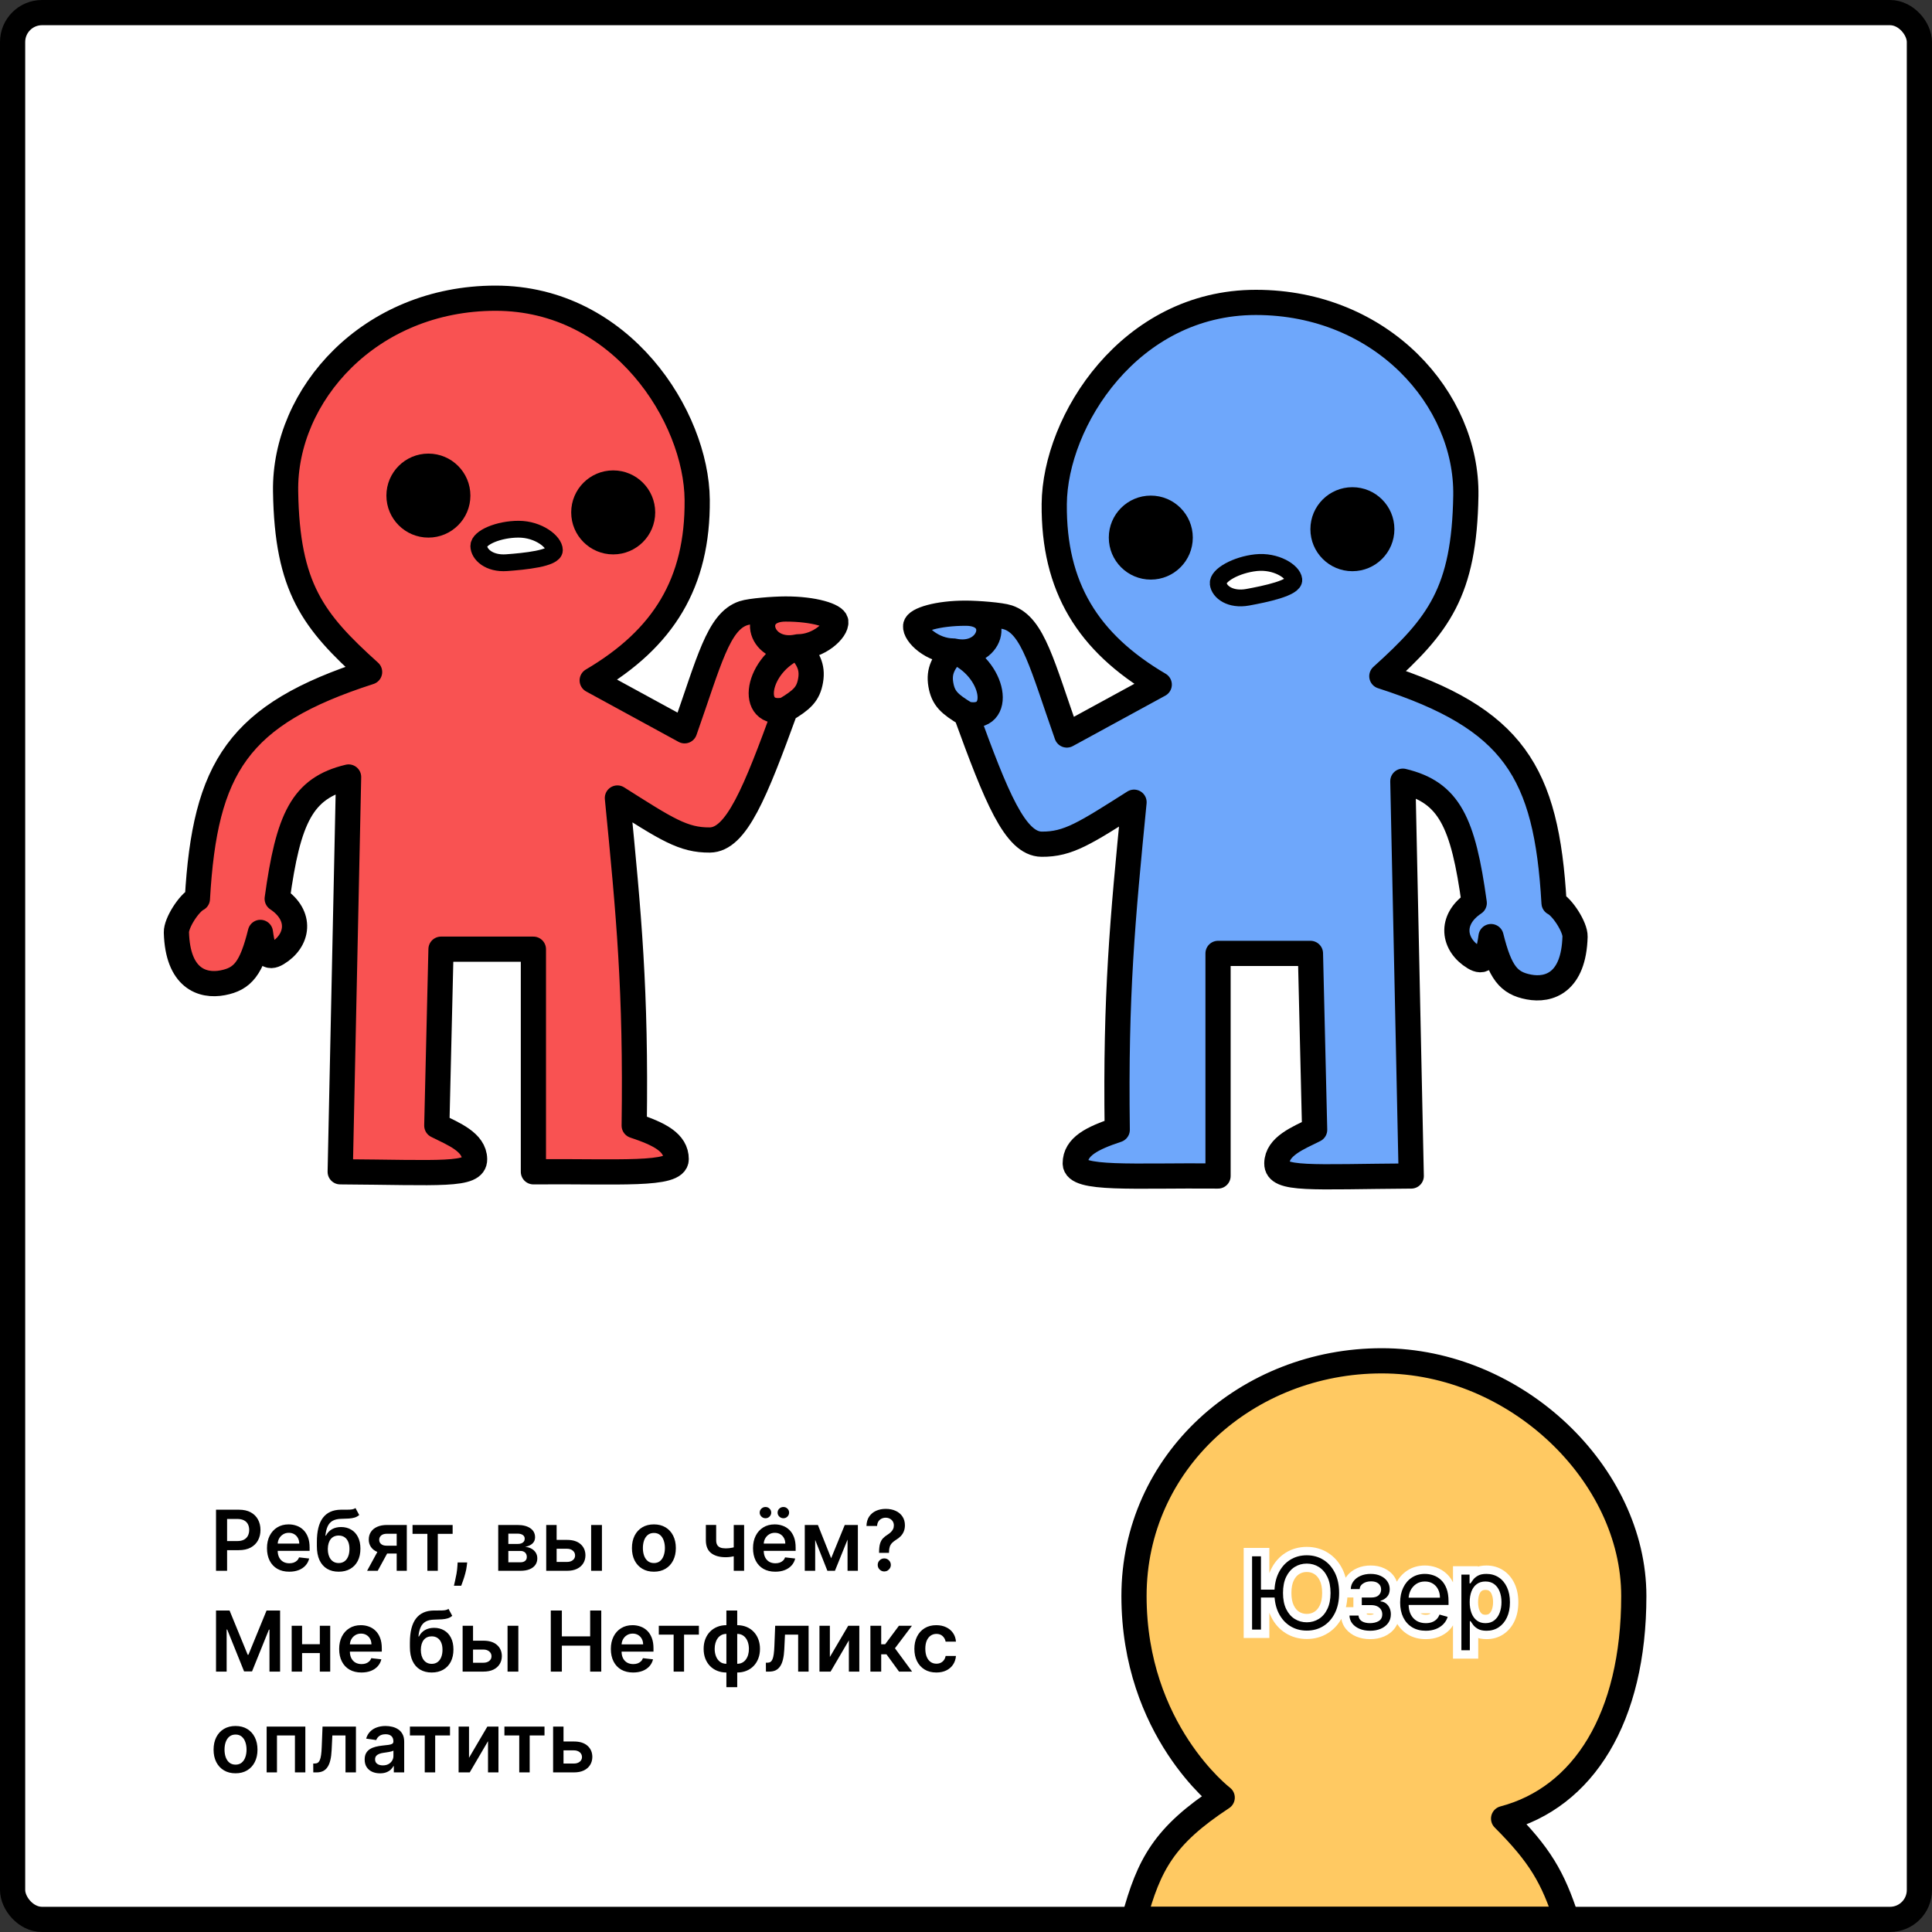 <svg width="230" height="230" viewBox="0 0 230 230" fill="none" xmlns="http://www.w3.org/2000/svg">
<rect x="0" y="0" width="230" height="230" fill="#333333" stroke="none"/>
<rect x="1.5" y="1.5" width="227" height="227" rx="3.5" fill="white"/>
<path d="M25.717 187V179.727H28.445C29.003 179.727 29.472 179.831 29.851 180.04C30.232 180.248 30.52 180.535 30.714 180.899C30.91 181.261 31.009 181.673 31.009 182.135C31.009 182.601 30.91 183.016 30.714 183.378C30.517 183.74 30.227 184.025 29.844 184.234C29.46 184.44 28.988 184.543 28.427 184.543H26.619V183.46H28.249C28.576 183.46 28.843 183.403 29.052 183.289C29.26 183.175 29.414 183.019 29.514 182.82C29.615 182.621 29.666 182.393 29.666 182.135C29.666 181.877 29.615 181.65 29.514 181.453C29.414 181.257 29.259 181.104 29.048 180.995C28.84 180.884 28.571 180.828 28.242 180.828H27.035V187H25.717ZM34.433 187.107C33.886 187.107 33.413 186.993 33.016 186.766C32.62 186.536 32.316 186.212 32.103 185.793C31.89 185.371 31.784 184.875 31.784 184.305C31.784 183.744 31.89 183.251 32.103 182.827C32.319 182.401 32.619 182.07 33.005 181.833C33.391 181.594 33.844 181.474 34.365 181.474C34.701 181.474 35.019 181.529 35.317 181.638C35.618 181.744 35.883 181.91 36.112 182.135C36.344 182.36 36.527 182.646 36.659 182.994C36.792 183.34 36.858 183.752 36.858 184.23V184.624H32.387V183.758H35.626C35.623 183.512 35.57 183.293 35.466 183.101C35.362 182.907 35.216 182.754 35.029 182.643C34.845 182.531 34.629 182.476 34.383 182.476C34.12 182.476 33.889 182.54 33.691 182.668C33.492 182.793 33.337 182.959 33.225 183.165C33.116 183.368 33.061 183.592 33.058 183.836V184.592C33.058 184.91 33.116 185.182 33.232 185.409C33.348 185.634 33.511 185.807 33.719 185.928C33.927 186.046 34.171 186.105 34.45 186.105C34.638 186.105 34.807 186.079 34.958 186.027C35.11 185.973 35.241 185.893 35.352 185.789C35.464 185.685 35.548 185.556 35.605 185.402L36.805 185.537C36.729 185.854 36.585 186.131 36.372 186.368C36.161 186.602 35.891 186.785 35.562 186.915C35.233 187.043 34.856 187.107 34.433 187.107ZM42.317 179.528L42.765 180.359C42.606 180.497 42.428 180.596 42.232 180.658C42.035 180.719 41.805 180.759 41.539 180.778C41.277 180.795 40.964 180.807 40.602 180.814C40.195 180.823 39.862 180.9 39.604 181.045C39.346 181.189 39.148 181.408 39.011 181.702C38.874 181.993 38.784 182.365 38.741 182.817H38.801C38.972 182.483 39.211 182.228 39.519 182.053C39.827 181.878 40.188 181.79 40.602 181.79C41.054 181.79 41.453 181.892 41.799 182.096C42.147 182.297 42.418 182.589 42.612 182.973C42.808 183.357 42.907 183.821 42.907 184.365C42.907 184.926 42.801 185.413 42.591 185.825C42.38 186.234 42.08 186.55 41.692 186.773C41.306 186.995 40.848 187.107 40.318 187.107C39.79 187.107 39.331 186.992 38.94 186.762C38.552 186.53 38.251 186.188 38.038 185.736C37.827 185.281 37.722 184.721 37.722 184.056V183.566C37.722 182.283 37.961 181.325 38.439 180.693C38.917 180.061 39.627 179.739 40.566 179.727C40.846 179.723 41.096 179.721 41.316 179.724C41.538 179.726 41.732 179.715 41.898 179.692C42.064 179.668 42.203 179.614 42.317 179.528ZM40.325 186.077C40.588 186.077 40.815 186.009 41.007 185.874C41.199 185.737 41.345 185.543 41.447 185.292C41.551 185.041 41.603 184.744 41.603 184.401C41.603 184.062 41.551 183.774 41.447 183.538C41.343 183.299 41.195 183.116 41.003 182.991C40.811 182.865 40.583 182.803 40.318 182.803C40.119 182.803 39.94 182.838 39.782 182.909C39.623 182.98 39.488 183.084 39.377 183.222C39.266 183.359 39.18 183.526 39.121 183.722C39.062 183.919 39.03 184.145 39.025 184.401C39.025 184.914 39.141 185.323 39.373 185.626C39.605 185.926 39.922 186.077 40.325 186.077ZM47.225 187V182.589H46.06C45.764 182.589 45.537 182.658 45.378 182.795C45.22 182.933 45.142 183.103 45.144 183.307C45.142 183.51 45.216 183.679 45.367 183.811C45.519 183.944 45.736 184.01 46.017 184.01H47.63V184.947H46.017C45.582 184.947 45.205 184.879 44.888 184.741C44.571 184.604 44.327 184.41 44.157 184.159C43.986 183.908 43.901 183.615 43.901 183.278C43.901 182.928 43.987 182.624 44.16 182.366C44.335 182.105 44.584 181.904 44.906 181.762C45.23 181.618 45.615 181.545 46.06 181.545H48.429V187H47.225ZM43.702 187L45.225 184.202H46.493L44.966 187H43.702ZM49.112 182.6V181.545H53.885V182.6H52.12V187H50.877V182.6H49.112ZM55.617 186.006L55.571 186.396C55.538 186.695 55.478 186.998 55.393 187.305C55.31 187.616 55.223 187.901 55.13 188.161C55.038 188.422 54.964 188.626 54.907 188.776H54.04C54.073 188.631 54.118 188.435 54.175 188.186C54.234 187.938 54.291 187.658 54.346 187.348C54.4 187.038 54.437 186.723 54.456 186.403L54.481 186.006H55.617ZM59.313 187V181.545H61.603C62.25 181.545 62.76 181.674 63.134 181.933C63.51 182.191 63.699 182.55 63.699 183.012C63.699 183.317 63.592 183.567 63.379 183.761C63.168 183.953 62.881 184.082 62.516 184.148C62.802 184.172 63.053 184.244 63.269 184.365C63.487 184.486 63.657 184.644 63.78 184.841C63.903 185.037 63.965 185.263 63.965 185.519C63.965 185.82 63.886 186.081 63.727 186.304C63.571 186.524 63.342 186.696 63.041 186.819C62.743 186.94 62.381 187 61.955 187H59.313ZM60.517 185.988H61.955C62.192 185.988 62.377 185.932 62.512 185.821C62.647 185.707 62.715 185.554 62.715 185.359C62.715 185.134 62.647 184.958 62.512 184.83C62.377 184.7 62.192 184.635 61.955 184.635H60.517V185.988ZM60.517 183.804H61.628C61.803 183.804 61.954 183.779 62.079 183.729C62.205 183.677 62.3 183.605 62.367 183.513C62.433 183.418 62.466 183.306 62.466 183.175C62.466 182.988 62.389 182.842 62.235 182.735C62.084 182.629 61.873 182.575 61.603 182.575H60.517V183.804ZM65.896 183.321H67.504C68.201 183.321 68.739 183.49 69.12 183.829C69.501 184.167 69.693 184.611 69.695 185.161C69.693 185.518 69.606 185.835 69.433 186.112C69.262 186.389 69.014 186.607 68.687 186.766C68.363 186.922 67.969 187 67.504 187H65.026V181.545H66.265V185.945H67.504C67.784 185.945 68.013 185.874 68.193 185.732C68.373 185.588 68.463 185.403 68.463 185.178C68.463 184.942 68.373 184.749 68.193 184.599C68.013 184.45 67.784 184.376 67.504 184.376H65.896V183.321ZM70.374 187V181.545H71.659V187H70.374ZM77.844 187.107C77.312 187.107 76.85 186.989 76.46 186.755C76.069 186.521 75.766 186.193 75.55 185.771C75.337 185.35 75.231 184.857 75.231 184.294C75.231 183.731 75.337 183.237 75.55 182.813C75.766 182.389 76.069 182.06 76.46 181.826C76.85 181.592 77.312 181.474 77.844 181.474C78.377 181.474 78.839 181.592 79.229 181.826C79.62 182.06 79.922 182.389 80.135 182.813C80.35 183.237 80.458 183.731 80.458 184.294C80.458 184.857 80.35 185.35 80.135 185.771C79.922 186.193 79.62 186.521 79.229 186.755C78.839 186.989 78.377 187.107 77.844 187.107ZM77.852 186.077C78.14 186.077 78.382 185.997 78.576 185.839C78.77 185.678 78.915 185.462 79.009 185.192C79.106 184.923 79.155 184.622 79.155 184.29C79.155 183.957 79.106 183.655 79.009 183.385C78.915 183.113 78.77 182.896 78.576 182.735C78.382 182.574 78.14 182.494 77.852 182.494C77.556 182.494 77.309 182.574 77.113 182.735C76.919 182.896 76.773 183.113 76.676 183.385C76.581 183.655 76.534 183.957 76.534 184.29C76.534 184.622 76.581 184.923 76.676 185.192C76.773 185.462 76.919 185.678 77.113 185.839C77.309 185.997 77.556 186.077 77.852 186.077ZM88.586 181.545V187H87.35V181.545H88.586ZM88.007 184.01V185.061C87.867 185.123 87.709 185.178 87.531 185.228C87.356 185.275 87.17 185.313 86.974 185.342C86.779 185.37 86.585 185.384 86.391 185.384C85.662 185.384 85.085 185.221 84.662 184.894C84.24 184.565 84.03 184.053 84.03 183.357V181.538H85.258V183.357C85.258 183.591 85.3 183.779 85.383 183.921C85.466 184.063 85.591 184.167 85.759 184.234C85.927 184.298 86.138 184.33 86.391 184.33C86.675 184.33 86.945 184.301 87.201 184.244C87.457 184.188 87.725 184.109 88.007 184.01ZM92.294 187.107C91.747 187.107 91.275 186.993 90.877 186.766C90.482 186.536 90.178 186.212 89.965 185.793C89.751 185.371 89.645 184.875 89.645 184.305C89.645 183.744 89.751 183.251 89.965 182.827C90.18 182.401 90.481 182.07 90.867 181.833C91.252 181.594 91.706 181.474 92.227 181.474C92.563 181.474 92.88 181.529 93.178 181.638C93.479 181.744 93.744 181.91 93.974 182.135C94.206 182.36 94.388 182.646 94.521 182.994C94.653 183.34 94.719 183.752 94.719 184.23V184.624H90.249V183.758H93.487C93.485 183.512 93.432 183.293 93.327 183.101C93.223 182.907 93.078 182.754 92.891 182.643C92.706 182.531 92.49 182.476 92.244 182.476C91.981 182.476 91.751 182.54 91.552 182.668C91.353 182.793 91.198 182.959 91.087 183.165C90.978 183.368 90.922 183.592 90.92 183.836V184.592C90.92 184.91 90.978 185.182 91.094 185.409C91.21 185.634 91.372 185.807 91.58 185.928C91.789 186.046 92.032 186.105 92.312 186.105C92.499 186.105 92.668 186.079 92.82 186.027C92.971 185.973 93.103 185.893 93.214 185.789C93.325 185.685 93.409 185.556 93.466 185.402L94.666 185.537C94.59 185.854 94.446 186.131 94.233 186.368C94.022 186.602 93.752 186.785 93.423 186.915C93.094 187.043 92.718 187.107 92.294 187.107ZM91.129 180.743C90.942 180.743 90.78 180.677 90.643 180.544C90.508 180.411 90.44 180.255 90.44 180.075C90.44 179.886 90.508 179.727 90.643 179.599C90.78 179.469 90.942 179.404 91.129 179.404C91.321 179.404 91.482 179.469 91.612 179.599C91.745 179.727 91.811 179.886 91.811 180.075C91.811 180.255 91.745 180.411 91.612 180.544C91.482 180.677 91.321 180.743 91.129 180.743ZM93.26 180.743C93.073 180.743 92.911 180.677 92.773 180.544C92.638 180.411 92.571 180.255 92.571 180.075C92.571 179.886 92.638 179.727 92.773 179.599C92.911 179.469 93.073 179.404 93.26 179.404C93.452 179.404 93.613 179.469 93.743 179.599C93.876 179.727 93.942 179.886 93.942 180.075C93.942 180.255 93.876 180.411 93.743 180.544C93.613 180.677 93.452 180.743 93.26 180.743ZM98.946 185.505L100.566 181.545H101.602L99.397 187H98.499L96.343 181.545H97.37L98.946 185.505ZM97.046 181.545V187H95.807V181.545H97.046ZM100.899 187V181.545H102.128V187H100.899ZM104.653 184.862V184.77C104.655 184.341 104.695 184 104.774 183.747C104.854 183.494 104.968 183.29 105.115 183.136C105.261 182.98 105.44 182.837 105.651 182.707C105.795 182.617 105.924 182.518 106.038 182.412C106.154 182.303 106.245 182.182 106.311 182.05C106.378 181.915 106.411 181.764 106.411 181.599C106.411 181.412 106.367 181.25 106.279 181.112C106.192 180.975 106.073 180.868 105.924 180.793C105.777 180.717 105.613 180.679 105.431 180.679C105.262 180.679 105.103 180.716 104.951 180.789C104.802 180.86 104.678 180.969 104.578 181.116C104.481 181.26 104.427 181.444 104.415 181.666H103.151C103.163 181.216 103.271 180.84 103.477 180.537C103.686 180.234 103.96 180.007 104.301 179.855C104.645 179.704 105.023 179.628 105.438 179.628C105.89 179.628 106.288 179.707 106.631 179.866C106.977 180.024 107.245 180.25 107.437 180.544C107.631 180.835 107.728 181.181 107.728 181.581C107.728 181.851 107.684 182.092 107.597 182.305C107.512 182.518 107.39 182.708 107.231 182.874C107.072 183.039 106.884 183.187 106.666 183.317C106.475 183.436 106.317 183.559 106.194 183.687C106.073 183.815 105.983 183.965 105.924 184.138C105.867 184.308 105.838 184.519 105.835 184.77V184.862H104.653ZM105.271 187.078C105.058 187.078 104.874 187.002 104.72 186.851C104.566 186.699 104.49 186.515 104.49 186.297C104.49 186.084 104.566 185.902 104.72 185.75C104.874 185.598 105.058 185.523 105.271 185.523C105.481 185.523 105.664 185.598 105.818 185.75C105.974 185.902 106.052 186.084 106.052 186.297C106.052 186.441 106.015 186.573 105.942 186.691C105.871 186.809 105.776 186.904 105.658 186.975C105.542 187.044 105.413 187.078 105.271 187.078ZM25.717 191.727H27.329L29.489 196.997H29.574L31.733 191.727H33.345V199H32.081V194.004H32.014L30.004 198.979H29.059L27.049 193.993H26.982V199H25.717V191.727ZM38.469 195.74V196.795H35.565V195.74H38.469ZM35.962 193.545V199H34.723V193.545H35.962ZM39.311 193.545V199H38.075V193.545H39.311ZM43.026 199.107C42.48 199.107 42.007 198.993 41.61 198.766C41.214 198.536 40.91 198.212 40.697 197.793C40.484 197.371 40.377 196.875 40.377 196.305C40.377 195.744 40.484 195.251 40.697 194.827C40.912 194.401 41.213 194.07 41.599 193.833C41.985 193.594 42.438 193.474 42.959 193.474C43.295 193.474 43.612 193.529 43.911 193.638C44.211 193.744 44.477 193.91 44.706 194.135C44.938 194.36 45.12 194.646 45.253 194.994C45.386 195.34 45.452 195.752 45.452 196.23V196.624H40.981V195.758H44.22C44.217 195.512 44.164 195.293 44.06 195.101C43.956 194.907 43.81 194.754 43.623 194.643C43.438 194.531 43.223 194.476 42.977 194.476C42.714 194.476 42.483 194.54 42.284 194.668C42.085 194.793 41.93 194.959 41.819 195.165C41.71 195.368 41.654 195.592 41.652 195.836V196.592C41.652 196.91 41.71 197.182 41.826 197.409C41.942 197.634 42.104 197.807 42.313 197.928C42.521 198.046 42.765 198.105 43.044 198.105C43.231 198.105 43.401 198.079 43.552 198.027C43.703 197.973 43.835 197.893 43.946 197.789C44.057 197.685 44.142 197.556 44.198 197.402L45.399 197.537C45.323 197.854 45.178 198.131 44.965 198.368C44.755 198.602 44.485 198.785 44.156 198.915C43.827 199.043 43.45 199.107 43.026 199.107ZM53.391 191.528L53.839 192.359C53.68 192.497 53.503 192.596 53.306 192.658C53.11 192.719 52.879 192.759 52.614 192.778C52.351 192.795 52.038 192.807 51.676 192.814C51.269 192.823 50.936 192.9 50.678 193.045C50.42 193.189 50.222 193.408 50.085 193.702C49.948 193.993 49.858 194.365 49.815 194.817H49.876C50.046 194.483 50.285 194.228 50.593 194.053C50.901 193.878 51.262 193.79 51.676 193.79C52.128 193.79 52.527 193.892 52.873 194.096C53.221 194.297 53.492 194.589 53.686 194.973C53.883 195.357 53.981 195.821 53.981 196.365C53.981 196.926 53.876 197.413 53.665 197.825C53.454 198.234 53.155 198.55 52.766 198.773C52.38 198.995 51.922 199.107 51.392 199.107C50.864 199.107 50.405 198.992 50.014 198.762C49.626 198.53 49.325 198.188 49.112 197.736C48.901 197.281 48.796 196.721 48.796 196.056V195.566C48.796 194.283 49.035 193.325 49.514 192.693C49.992 192.061 50.701 191.739 51.641 191.727C51.92 191.723 52.17 191.721 52.39 191.724C52.612 191.726 52.807 191.715 52.972 191.692C53.138 191.668 53.278 191.614 53.391 191.528ZM51.399 198.077C51.662 198.077 51.889 198.009 52.081 197.874C52.273 197.737 52.419 197.543 52.521 197.292C52.626 197.041 52.678 196.744 52.678 196.401C52.678 196.062 52.626 195.774 52.521 195.538C52.417 195.299 52.269 195.116 52.077 194.991C51.886 194.865 51.657 194.803 51.392 194.803C51.193 194.803 51.014 194.838 50.856 194.909C50.697 194.98 50.562 195.084 50.451 195.222C50.34 195.359 50.255 195.526 50.195 195.722C50.136 195.919 50.104 196.145 50.099 196.401C50.099 196.914 50.215 197.323 50.447 197.626C50.679 197.926 50.997 198.077 51.399 198.077ZM55.945 195.321H57.553C58.249 195.321 58.788 195.49 59.169 195.829C59.55 196.167 59.742 196.611 59.744 197.161C59.742 197.518 59.654 197.835 59.481 198.112C59.311 198.389 59.062 198.607 58.736 198.766C58.411 198.922 58.017 199 57.553 199H55.075V193.545H56.314V197.945H57.553C57.833 197.945 58.062 197.874 58.242 197.732C58.422 197.588 58.512 197.403 58.512 197.178C58.512 196.942 58.422 196.749 58.242 196.599C58.062 196.45 57.833 196.376 57.553 196.376H55.945V195.321ZM60.423 199V193.545H61.708V199H60.423ZM65.571 199V191.727H66.888V194.806H70.258V191.727H71.579V199H70.258V195.911H66.888V199H65.571ZM75.37 199.107C74.823 199.107 74.351 198.993 73.953 198.766C73.558 198.536 73.254 198.212 73.041 197.793C72.828 197.371 72.721 196.875 72.721 196.305C72.721 195.744 72.828 195.251 73.041 194.827C73.256 194.401 73.557 194.07 73.943 193.833C74.329 193.594 74.782 193.474 75.303 193.474C75.639 193.474 75.956 193.529 76.254 193.638C76.555 193.744 76.82 193.91 77.05 194.135C77.282 194.36 77.464 194.646 77.597 194.994C77.729 195.34 77.796 195.752 77.796 196.23V196.624H73.325V195.758H76.563C76.561 195.512 76.508 195.293 76.404 195.101C76.299 194.907 76.154 194.754 75.967 194.643C75.782 194.531 75.567 194.476 75.32 194.476C75.058 194.476 74.827 194.54 74.628 194.668C74.429 194.793 74.274 194.959 74.163 195.165C74.054 195.368 73.998 195.592 73.996 195.836V196.592C73.996 196.91 74.054 197.182 74.17 197.409C74.286 197.634 74.448 197.807 74.656 197.928C74.865 198.046 75.109 198.105 75.388 198.105C75.575 198.105 75.744 198.079 75.896 198.027C76.047 197.973 76.179 197.893 76.29 197.789C76.401 197.685 76.485 197.556 76.542 197.402L77.742 197.537C77.667 197.854 77.522 198.131 77.309 198.368C77.098 198.602 76.829 198.785 76.499 198.915C76.17 199.043 75.794 199.107 75.37 199.107ZM78.429 194.6V193.545H83.201V194.6H81.436V199H80.194V194.6H78.429ZM86.475 200.854V191.727H87.765V200.854H86.475ZM86.475 199.107C86.075 199.107 85.71 199.039 85.378 198.904C85.047 198.769 84.76 198.577 84.519 198.329C84.28 198.08 84.094 197.784 83.961 197.441C83.831 197.095 83.766 196.713 83.766 196.294C83.766 195.875 83.831 195.493 83.961 195.147C84.094 194.801 84.28 194.504 84.519 194.256C84.76 194.005 85.047 193.812 85.378 193.677C85.71 193.542 86.075 193.474 86.475 193.474H86.749V199.107H86.475ZM86.475 198.07H86.635V194.511H86.475C86.248 194.511 86.047 194.559 85.872 194.653C85.699 194.746 85.553 194.875 85.435 195.04C85.319 195.204 85.23 195.393 85.169 195.609C85.109 195.822 85.08 196.05 85.08 196.294C85.08 196.618 85.133 196.915 85.24 197.185C85.346 197.453 85.502 197.667 85.709 197.828C85.917 197.989 86.172 198.07 86.475 198.07ZM87.765 199.107H87.491V193.474H87.765C88.165 193.474 88.53 193.542 88.862 193.677C89.193 193.812 89.479 194.005 89.718 194.256C89.959 194.504 90.145 194.801 90.275 195.147C90.408 195.493 90.474 195.875 90.474 196.294C90.474 196.713 90.408 197.095 90.275 197.441C90.145 197.784 89.959 198.08 89.718 198.329C89.479 198.577 89.193 198.769 88.862 198.904C88.53 199.039 88.165 199.107 87.765 199.107ZM87.765 198.07C87.994 198.07 88.195 198.023 88.368 197.931C88.541 197.839 88.686 197.711 88.802 197.548C88.92 197.384 89.009 197.196 89.068 196.983C89.127 196.768 89.157 196.538 89.157 196.294C89.157 195.97 89.105 195.673 89 195.403C88.896 195.133 88.74 194.917 88.532 194.756C88.326 194.593 88.07 194.511 87.765 194.511H87.605V198.07H87.765ZM91.183 199L91.175 197.942H91.364C91.506 197.942 91.625 197.91 91.722 197.846C91.819 197.782 91.9 197.675 91.964 197.526C92.028 197.375 92.077 197.171 92.113 196.915C92.148 196.66 92.173 196.341 92.188 195.96L92.283 193.545H96.261V199H95.018V194.6H93.452L93.367 196.358C93.345 196.812 93.294 197.207 93.214 197.54C93.136 197.872 93.024 198.145 92.88 198.361C92.738 198.576 92.559 198.737 92.344 198.844C92.128 198.948 91.874 199 91.58 199H91.183ZM98.794 197.26L100.978 193.545H102.299V199H101.056V195.282L98.88 199H97.555V193.545H98.794V197.26ZM103.619 199V193.545H104.905V195.747H105.374L107.014 193.545H108.563L106.542 196.223L108.584 199H107.029L105.534 196.944H104.905V199H103.619ZM111.468 199.107C110.923 199.107 110.455 198.987 110.065 198.748C109.677 198.509 109.377 198.179 109.166 197.757C108.958 197.333 108.854 196.846 108.854 196.294C108.854 195.74 108.96 195.251 109.173 194.827C109.387 194.401 109.687 194.07 110.075 193.833C110.466 193.594 110.928 193.474 111.46 193.474C111.903 193.474 112.295 193.556 112.636 193.719C112.979 193.88 113.253 194.109 113.456 194.405C113.66 194.698 113.776 195.042 113.804 195.435H112.575C112.526 195.172 112.407 194.953 112.22 194.778C112.036 194.6 111.788 194.511 111.478 194.511C111.215 194.511 110.985 194.582 110.786 194.724C110.587 194.864 110.432 195.065 110.32 195.328C110.212 195.591 110.157 195.906 110.157 196.273C110.157 196.644 110.212 196.964 110.32 197.232C110.429 197.497 110.582 197.701 110.779 197.846C110.977 197.988 111.211 198.059 111.478 198.059C111.668 198.059 111.837 198.023 111.986 197.952C112.137 197.879 112.264 197.774 112.366 197.636C112.468 197.499 112.538 197.332 112.575 197.136H113.804C113.773 197.522 113.66 197.864 113.463 198.162C113.267 198.458 112.999 198.69 112.661 198.858C112.322 199.024 111.924 199.107 111.468 199.107ZM28.04 211.107C27.507 211.107 27.046 210.989 26.655 210.755C26.264 210.521 25.961 210.193 25.746 209.771C25.533 209.35 25.426 208.857 25.426 208.294C25.426 207.731 25.533 207.237 25.746 206.813C25.961 206.389 26.264 206.06 26.655 205.826C27.046 205.592 27.507 205.474 28.04 205.474C28.572 205.474 29.034 205.592 29.425 205.826C29.815 206.06 30.117 206.389 30.33 206.813C30.546 207.237 30.653 207.731 30.653 208.294C30.653 208.857 30.546 209.35 30.33 209.771C30.117 210.193 29.815 210.521 29.425 210.755C29.034 210.989 28.572 211.107 28.04 211.107ZM28.047 210.077C28.336 210.077 28.577 209.997 28.771 209.839C28.965 209.678 29.11 209.462 29.204 209.192C29.302 208.923 29.35 208.622 29.35 208.29C29.35 207.957 29.302 207.655 29.204 207.385C29.11 207.113 28.965 206.896 28.771 206.735C28.577 206.574 28.336 206.494 28.047 206.494C27.751 206.494 27.505 206.574 27.308 206.735C27.114 206.896 26.968 207.113 26.871 207.385C26.777 207.655 26.729 207.957 26.729 208.29C26.729 208.622 26.777 208.923 26.871 209.192C26.968 209.462 27.114 209.678 27.308 209.839C27.505 209.997 27.751 210.077 28.047 210.077ZM31.744 211V205.545H36.35V211H35.111V206.6H32.973V211H31.744ZM37.296 211L37.289 209.942H37.477C37.619 209.942 37.739 209.91 37.836 209.846C37.933 209.782 38.013 209.675 38.077 209.526C38.141 209.375 38.191 209.171 38.226 208.915C38.262 208.66 38.287 208.341 38.301 207.96L38.397 205.545H42.374V211H41.131V206.6H39.565L39.48 208.358C39.459 208.812 39.408 209.207 39.327 209.54C39.249 209.872 39.138 210.145 38.993 210.361C38.851 210.576 38.672 210.737 38.457 210.844C38.242 210.948 37.987 211 37.694 211H37.296ZM45.238 211.11C44.892 211.11 44.581 211.049 44.304 210.925C44.029 210.8 43.812 210.615 43.651 210.371C43.492 210.128 43.413 209.827 43.413 209.469C43.413 209.162 43.469 208.907 43.583 208.706C43.697 208.505 43.852 208.344 44.048 208.223C44.245 208.102 44.466 208.011 44.712 207.95C44.961 207.886 45.218 207.839 45.483 207.811C45.803 207.778 46.062 207.748 46.261 207.722C46.459 207.694 46.604 207.651 46.694 207.594C46.786 207.535 46.832 207.444 46.832 207.321V207.3C46.832 207.032 46.753 206.825 46.594 206.678C46.436 206.531 46.207 206.458 45.909 206.458C45.594 206.458 45.344 206.527 45.16 206.664C44.977 206.801 44.854 206.964 44.791 207.151L43.59 206.98C43.685 206.649 43.841 206.372 44.059 206.149C44.277 205.924 44.543 205.756 44.858 205.645C45.173 205.531 45.521 205.474 45.902 205.474C46.165 205.474 46.426 205.505 46.687 205.567C46.947 205.628 47.185 205.73 47.401 205.872C47.616 206.012 47.789 206.202 47.919 206.444C48.052 206.685 48.118 206.987 48.118 207.349V211H46.882V210.251H46.84C46.761 210.402 46.651 210.544 46.509 210.677C46.37 210.807 46.193 210.912 45.98 210.993C45.769 211.071 45.522 211.11 45.238 211.11ZM45.572 210.165C45.83 210.165 46.053 210.115 46.243 210.013C46.432 209.909 46.578 209.771 46.68 209.601C46.784 209.43 46.836 209.245 46.836 209.043V208.401C46.796 208.434 46.727 208.464 46.63 208.493C46.535 208.521 46.429 208.546 46.31 208.567C46.192 208.589 46.075 208.608 45.959 208.624C45.843 208.641 45.742 208.655 45.657 208.667C45.465 208.693 45.294 208.736 45.142 208.795C44.99 208.854 44.871 208.937 44.783 209.043C44.696 209.147 44.652 209.282 44.652 209.448C44.652 209.685 44.738 209.864 44.911 209.984C45.084 210.105 45.304 210.165 45.572 210.165ZM48.8 206.6V205.545H53.572V206.6H51.807V211H50.565V206.6H48.8ZM55.835 209.26L58.019 205.545H59.34V211H58.097V207.282L55.921 211H54.596V205.545H55.835V209.26ZM60.05 206.6V205.545H64.822V206.6H63.057V211H61.815V206.6H60.05ZM66.716 207.321H68.325C69.021 207.321 69.559 207.49 69.941 207.829C70.322 208.167 70.513 208.611 70.516 209.161C70.513 209.518 70.426 209.835 70.253 210.112C70.083 210.389 69.834 210.607 69.507 210.766C69.183 210.922 68.789 211 68.325 211H65.846V205.545H67.085V209.945H68.325C68.604 209.945 68.834 209.874 69.014 209.732C69.194 209.588 69.284 209.403 69.284 209.178C69.284 208.942 69.194 208.749 69.014 208.599C68.834 208.45 68.604 208.376 68.325 208.376H66.716V207.321Z" fill="black"/>
<path d="M40.5 139.5L41.5 92.5C35.958 93.817 34.318 97.422 33 107C36 109 35.5 112 33 113.5C31.946 114.132 31.356 113.681 31 111C29.933 115.29 28.911 116.542 26.5 117C24.089 117.458 21.15 116.471 21 111C20.969 109.871 22.5 107.5 23.5 107C24.395 91.354 28.329 85.045 44 80C37.272 73.937 34.18 69.976 34 58.5C33.82 47.024 44 35.5 59 35.5C74 35.5 82.914 49.623 83 59.5C83.086 69.377 79 76 70.5 81L81.5 87C84.423 78.721 85.5 74 88.5 73C89.363 72.712 92.13 72.504 93.5 72.5C96.89 72.49 99.41 73.288 99.5 74C99.626 75 97.5 77 95 77C96.156 78.355 96.783 79.347 96.5 81C96.217 82.653 95.464 83.315 93.5 84.5C89.907 94.37 87.667 99.969 84.5 100C81.333 100.031 79.336 98.695 73.5 95C74.874 108.998 75.722 117.903 75.5 134C78.5 135 80.5 136 80.5 138C80.5 140 73.661 139.412 63.5 139.5V113H52.5L52 134C54 135 56.475 135.962 56.5 138C56.525 140.038 52.459 139.574 40.5 139.5Z" fill="#F95252"/>
<path d="M95 77C97.5 77 99.626 75 99.5 74C99.41 73.288 96.89 72.49 93.5 72.5M95 77C96.156 78.355 96.783 79.347 96.5 81C96.217 82.653 95.464 83.315 93.5 84.5M95 77C90 79 89 85.5 93.5 84.5M95 77C90.5 78 89 72.514 93.5 72.5M93.5 84.5C89.907 94.37 87.667 99.969 84.5 100C81.333 100.031 79.336 98.695 73.5 95C74.874 108.998 75.722 117.903 75.5 134C78.5 135 80.5 136 80.5 138C80.5 140 73.661 139.412 63.5 139.5V113H52.5L52 134C54 135 56.475 135.962 56.5 138C56.525 140.038 52.459 139.574 40.5 139.5L41.5 92.5C35.958 93.817 34.318 97.422 33 107C36 109 35.5 112 33 113.5C31.946 114.132 31.356 113.681 31 111C29.933 115.29 28.911 116.542 26.5 117C24.089 117.458 21.15 116.471 21 111C20.969 109.871 22.5 107.5 23.5 107C24.395 91.354 28.329 85.045 44 80C37.272 73.937 34.18 69.976 34 58.5C33.82 47.024 44 35.5 59 35.5C74 35.5 82.914 49.623 83 59.5C83.086 69.377 79 76 70.5 81L81.5 87C84.423 78.721 85.5 74 88.5 73C89.363 72.712 92.13 72.504 93.5 72.5" stroke="black" stroke-width="3" stroke-linecap="round" stroke-linejoin="round"/>
<circle cx="51" cy="59" r="5" fill="black"/>
<circle cx="73" cy="61" r="5" fill="black"/>
<path d="M61.737 63C59.368 63 57 63.997 57 64.993C57 65.99 58.226 67.139 60.316 66.986C62.406 66.834 66 66.488 66 65.491C66 64.495 64.105 63 61.737 63Z" fill="white" stroke="black" stroke-width="2" stroke-linecap="round" stroke-linejoin="round"/>
<path d="M168.005 140L167.005 93C172.547 94.317 174.188 97.922 175.505 107.5C172.505 109.5 173.005 112.5 175.505 114C176.559 114.632 177.149 114.181 177.505 111.5C178.573 115.79 179.594 117.042 182.005 117.5C184.416 117.958 187.355 116.971 187.505 111.5C187.536 110.371 186.005 108 185.005 107.5C184.11 91.854 180.176 85.545 164.505 80.5C171.233 74.437 174.325 70.476 174.505 59C174.685 47.524 164.505 36 149.505 36C134.505 36 125.591 50.123 125.505 60C125.42 69.877 129.505 76.5 138.005 81.5L127.005 87.5C124.082 79.221 123.005 74.5 120.005 73.5C119.142 73.212 116.375 73.004 115.005 73C111.615 72.99 109.095 73.788 109.005 74.5C108.88 75.5 111.005 77.5 113.505 77.5C112.349 78.855 111.722 79.847 112.005 81.5C112.288 83.153 113.042 83.815 115.005 85C118.598 94.87 120.839 100.469 124.005 100.5C127.172 100.531 129.17 99.195 135.005 95.5C133.631 109.498 132.784 118.403 133.005 134.5C130.005 135.5 128.005 136.5 128.005 138.5C128.005 140.5 134.844 139.912 145.005 140V113.5H156.005L156.505 134.5C154.505 135.5 152.031 136.462 152.005 138.5C151.98 140.538 156.047 140.074 168.005 140Z" fill="#6EA7FB"/>
<path d="M113.505 77.5C111.005 77.5 108.88 75.5 109.005 74.5C109.095 73.788 111.615 72.99 115.005 73M113.505 77.5C112.349 78.855 111.722 79.847 112.005 81.5C112.288 83.153 113.042 83.815 115.005 85M113.505 77.5C118.505 79.5 119.505 86 115.005 85M113.505 77.5C118.005 78.5 119.505 73.014 115.005 73M115.005 85C118.598 94.87 120.839 100.469 124.005 100.5C127.172 100.531 129.17 99.195 135.005 95.5C133.631 109.498 132.784 118.403 133.005 134.5C130.005 135.5 128.005 136.5 128.005 138.5C128.005 140.5 134.844 139.912 145.005 140V113.5H156.005L156.505 134.5C154.505 135.5 152.031 136.462 152.005 138.5C151.98 140.538 156.047 140.074 168.005 140L167.005 93C172.547 94.317 174.188 97.922 175.505 107.5C172.505 109.5 173.005 112.5 175.505 114C176.559 114.632 177.149 114.181 177.505 111.5C178.573 115.79 179.594 117.042 182.005 117.5C184.416 117.958 187.355 116.971 187.505 111.5C187.536 110.371 186.005 108 185.005 107.5C184.11 91.854 180.176 85.545 164.505 80.5C171.233 74.437 174.325 70.476 174.505 59C174.685 47.524 164.505 36 149.505 36C134.505 36 125.591 50.123 125.505 60C125.42 69.877 129.505 76.5 138.005 81.5L127.005 87.5C124.082 79.221 123.005 74.5 120.005 73.5C119.142 73.212 116.375 73.004 115.005 73" stroke="black" stroke-width="3" stroke-linecap="round" stroke-linejoin="round"/>
<circle r="5" transform="matrix(-1 0 0 1 161 63)" fill="black"/>
<circle r="5" transform="matrix(-1 0 0 1 137 64)" fill="black"/>
<path d="M149.52 66.986C147.166 67.241 144.918 68.487 145.025 69.477C145.133 70.468 146.475 71.479 148.536 71.102C150.598 70.725 154.134 69.995 154.027 69.004C153.92 68.014 151.875 66.731 149.52 66.986Z" fill="white" stroke="black" stroke-width="2" stroke-linecap="round" stroke-linejoin="round"/>
<path d="M145.5 214C138.628 218.524 136.779 221.884 135 228.5H186.5C184.866 223.48 183.32 220.828 179 216.5C188.5 214 194.5 204.5 194.5 190C194.5 175.5 180.5 162 164.5 162C148.5 162 135 174 135 190C135 206 145.5 214 145.5 214Z" fill="#FFC962" stroke="black" stroke-width="3" stroke-linecap="round" stroke-linejoin="round"/>
<path d="M150.114 185.273V194H149.057V185.273H150.114ZM152.018 189.244V190.182H149.347V189.244H152.018ZM159.42 189.636C159.42 190.557 159.254 191.352 158.922 192.023C158.589 192.693 158.134 193.21 157.554 193.574C156.974 193.938 156.313 194.119 155.568 194.119C154.824 194.119 154.162 193.938 153.582 193.574C153.003 193.21 152.547 192.693 152.214 192.023C151.882 191.352 151.716 190.557 151.716 189.636C151.716 188.716 151.882 187.92 152.214 187.25C152.547 186.58 153.003 186.062 153.582 185.699C154.162 185.335 154.824 185.153 155.568 185.153C156.313 185.153 156.974 185.335 157.554 185.699C158.134 186.062 158.589 186.58 158.922 187.25C159.254 187.92 159.42 188.716 159.42 189.636ZM158.398 189.636C158.398 188.881 158.271 188.243 158.018 187.723C157.768 187.203 157.429 186.81 157 186.543C156.574 186.276 156.097 186.142 155.568 186.142C155.04 186.142 154.561 186.276 154.132 186.543C153.706 186.81 153.366 187.203 153.114 187.723C152.864 188.243 152.739 188.881 152.739 189.636C152.739 190.392 152.864 191.03 153.114 191.55C153.366 192.07 153.706 192.463 154.132 192.73C154.561 192.997 155.04 193.131 155.568 193.131C156.097 193.131 156.574 192.997 157 192.73C157.429 192.463 157.768 192.07 158.018 191.55C158.271 191.03 158.398 190.392 158.398 189.636ZM160.652 192.33H161.726C161.749 192.625 161.882 192.849 162.126 193.003C162.374 193.156 162.695 193.233 163.089 193.233C163.493 193.233 163.838 193.151 164.125 192.986C164.412 192.818 164.555 192.548 164.555 192.176C164.555 191.957 164.501 191.767 164.393 191.605C164.286 191.44 164.134 191.312 163.938 191.222C163.741 191.131 163.51 191.085 163.243 191.085H162.118V190.182H163.243C163.643 190.182 163.939 190.091 164.129 189.909C164.322 189.727 164.419 189.5 164.419 189.227C164.419 188.935 164.315 188.7 164.108 188.524C163.901 188.345 163.607 188.256 163.226 188.256C162.842 188.256 162.523 188.342 162.267 188.516C162.011 188.686 161.876 188.906 161.862 189.176H160.805C160.817 188.824 160.925 188.513 161.129 188.243C161.334 187.97 161.612 187.757 161.964 187.604C162.317 187.447 162.72 187.369 163.175 187.369C163.635 187.369 164.034 187.45 164.372 187.612C164.713 187.771 164.976 187.989 165.161 188.264C165.348 188.537 165.442 188.847 165.442 189.193C165.442 189.562 165.338 189.861 165.131 190.088C164.923 190.315 164.663 190.477 164.351 190.574V190.642C164.598 190.659 164.812 190.739 164.994 190.881C165.179 191.02 165.322 191.203 165.425 191.43C165.527 191.655 165.578 191.903 165.578 192.176C165.578 192.574 165.472 192.92 165.259 193.216C165.045 193.509 164.753 193.736 164.381 193.898C164.009 194.057 163.584 194.136 163.107 194.136C162.643 194.136 162.229 194.061 161.862 193.911C161.496 193.757 161.205 193.545 160.989 193.276C160.776 193.003 160.663 192.688 160.652 192.33ZM169.735 194.136C169.104 194.136 168.56 193.997 168.103 193.719C167.648 193.438 167.298 193.045 167.05 192.543C166.806 192.037 166.684 191.449 166.684 190.778C166.684 190.108 166.806 189.517 167.05 189.006C167.298 188.491 167.641 188.091 168.082 187.804C168.525 187.514 169.042 187.369 169.633 187.369C169.974 187.369 170.31 187.426 170.643 187.54C170.975 187.653 171.278 187.838 171.55 188.094C171.823 188.347 172.04 188.682 172.202 189.099C172.364 189.517 172.445 190.031 172.445 190.642V191.068H167.4V190.199H171.423C171.423 189.83 171.349 189.5 171.201 189.21C171.056 188.92 170.849 188.692 170.579 188.524C170.312 188.357 169.996 188.273 169.633 188.273C169.232 188.273 168.886 188.372 168.593 188.571C168.303 188.767 168.08 189.023 167.924 189.338C167.768 189.653 167.69 189.991 167.69 190.352V190.932C167.69 191.426 167.775 191.845 167.945 192.189C168.119 192.53 168.359 192.79 168.665 192.969C168.972 193.145 169.329 193.233 169.735 193.233C169.999 193.233 170.238 193.196 170.451 193.122C170.667 193.045 170.853 192.932 171.009 192.781C171.165 192.628 171.286 192.437 171.371 192.21L172.343 192.483C172.241 192.812 172.069 193.102 171.827 193.352C171.586 193.599 171.288 193.793 170.933 193.932C170.577 194.068 170.178 194.136 169.735 194.136ZM173.975 196.455V187.455H174.947V188.494H175.066C175.14 188.381 175.242 188.236 175.373 188.06C175.506 187.881 175.697 187.722 175.944 187.582C176.194 187.44 176.532 187.369 176.958 187.369C177.509 187.369 177.995 187.507 178.415 187.783C178.836 188.058 179.164 188.449 179.4 188.955C179.636 189.46 179.754 190.057 179.754 190.744C179.754 191.438 179.636 192.038 179.4 192.547C179.164 193.053 178.837 193.445 178.42 193.723C178.002 193.999 177.521 194.136 176.975 194.136C176.555 194.136 176.218 194.067 175.965 193.928C175.712 193.786 175.518 193.625 175.381 193.446C175.245 193.264 175.14 193.114 175.066 192.994H174.981V196.455H173.975ZM174.964 190.727C174.964 191.222 175.036 191.658 175.181 192.036C175.326 192.411 175.538 192.705 175.816 192.918C176.094 193.128 176.435 193.233 176.839 193.233C177.259 193.233 177.61 193.122 177.891 192.901C178.175 192.676 178.388 192.375 178.531 191.997C178.675 191.616 178.748 191.193 178.748 190.727C178.748 190.267 178.677 189.852 178.535 189.483C178.396 189.111 178.184 188.817 177.9 188.601C177.619 188.382 177.265 188.273 176.839 188.273C176.43 188.273 176.086 188.376 175.808 188.584C175.529 188.788 175.319 189.075 175.177 189.445C175.035 189.811 174.964 190.239 174.964 190.727Z" fill="white"/>
<path d="M150.114 185.273H151.114V184.273H150.114V185.273ZM150.114 194V195H151.114V194H150.114ZM149.057 194H148.057V195H149.057V194ZM149.057 185.273V184.273H148.057V185.273H149.057ZM152.018 189.244H153.018V188.244H152.018V189.244ZM152.018 190.182V191.182H153.018V190.182H152.018ZM149.347 190.182H148.347V191.182H149.347V190.182ZM149.347 189.244V188.244H148.347V189.244H149.347ZM158.922 192.023L158.026 191.579L158.026 191.579L158.922 192.023ZM157.554 193.574L158.085 194.421L158.085 194.421L157.554 193.574ZM153.582 193.574L153.051 194.421L153.051 194.421L153.582 193.574ZM152.214 192.023L153.11 191.579L153.11 191.579L152.214 192.023ZM152.214 187.25L153.11 187.694L153.11 187.694L152.214 187.25ZM158.922 187.25L158.026 187.694L158.026 187.694L158.922 187.25ZM158.018 187.723L157.117 188.156L157.119 188.16L158.018 187.723ZM157 186.543L156.469 187.39L156.472 187.392L157 186.543ZM154.132 186.543L153.604 185.694L153.601 185.695L154.132 186.543ZM153.114 187.723L152.214 187.286L152.212 187.29L153.114 187.723ZM153.114 191.55L152.212 191.983L152.214 191.987L153.114 191.55ZM154.132 192.73L153.601 193.577L153.604 193.579L154.132 192.73ZM157 192.73L156.472 191.881L156.469 191.883L157 192.73ZM158.018 191.55L157.119 191.112L157.117 191.116L158.018 191.55ZM149.114 185.273V194H151.114V185.273H149.114ZM150.114 193H149.057V195H150.114V193ZM150.057 194V185.273H148.057V194H150.057ZM149.057 186.273H150.114V184.273H149.057V186.273ZM151.018 189.244V190.182H153.018V189.244H151.018ZM152.018 189.182H149.347V191.182H152.018V189.182ZM150.347 190.182V189.244H148.347V190.182H150.347ZM149.347 190.244H152.018V188.244H149.347V190.244ZM158.42 189.636C158.42 190.438 158.276 191.074 158.026 191.579L159.818 192.467C160.233 191.63 160.42 190.676 160.42 189.636H158.42ZM158.026 191.579C157.768 192.1 157.431 192.47 157.022 192.727L158.085 194.421C158.836 193.95 159.411 193.287 159.818 192.467L158.026 191.579ZM157.022 192.727C156.616 192.982 156.142 193.119 155.568 193.119V195.119C156.483 195.119 157.333 194.893 158.085 194.421L157.022 192.727ZM155.568 193.119C154.995 193.119 154.52 192.982 154.114 192.727L153.051 194.421C153.804 194.893 154.653 195.119 155.568 195.119V193.119ZM154.114 192.727C153.705 192.47 153.369 192.1 153.11 191.579L151.319 192.467C151.725 193.287 152.301 193.95 153.051 194.421L154.114 192.727ZM153.11 191.579C152.86 191.074 152.716 190.438 152.716 189.636H150.716C150.716 190.676 150.904 191.63 151.319 192.467L153.11 191.579ZM152.716 189.636C152.716 188.835 152.86 188.198 153.11 187.694L151.319 186.806C150.904 187.642 150.716 188.597 150.716 189.636H152.716ZM153.11 187.694C153.369 187.173 153.705 186.802 154.114 186.546L153.051 184.852C152.301 185.323 151.725 185.986 151.319 186.806L153.11 187.694ZM154.114 186.546C154.52 186.291 154.995 186.153 155.568 186.153V184.153C154.653 184.153 153.804 184.379 153.051 184.852L154.114 186.546ZM155.568 186.153C156.142 186.153 156.616 186.291 157.022 186.546L158.085 184.852C157.333 184.379 156.483 184.153 155.568 184.153V186.153ZM157.022 186.546C157.431 186.802 157.768 187.173 158.026 187.694L159.818 186.806C159.411 185.986 158.836 185.323 158.085 184.852L157.022 186.546ZM158.026 187.694C158.276 188.198 158.42 188.835 158.42 189.636H160.42C160.42 188.597 160.233 187.642 159.818 186.806L158.026 187.694ZM159.398 189.636C159.398 188.774 159.254 187.977 158.918 187.286L157.119 188.16C157.289 188.509 157.398 188.987 157.398 189.636H159.398ZM158.92 187.29C158.599 186.624 158.141 186.075 157.528 185.694L156.472 187.392C156.717 187.545 156.938 187.783 157.117 188.156L158.92 187.29ZM157.531 185.695C156.937 185.323 156.274 185.142 155.568 185.142V187.142C155.919 187.142 156.21 187.228 156.469 187.39L157.531 185.695ZM155.568 185.142C154.862 185.142 154.199 185.323 153.604 185.694L154.661 187.392C154.924 187.228 155.218 187.142 155.568 187.142V185.142ZM153.601 185.695C152.994 186.076 152.537 186.623 152.214 187.286L154.013 188.16C154.196 187.783 154.418 187.543 154.663 187.39L153.601 185.695ZM152.212 187.29C151.88 187.98 151.739 188.775 151.739 189.636H153.739C153.739 188.986 153.847 188.506 154.015 188.156L152.212 187.29ZM151.739 189.636C151.739 190.497 151.88 191.293 152.212 191.983L154.015 191.116C153.847 190.767 153.739 190.287 153.739 189.636H151.739ZM152.214 191.987C152.537 192.65 152.994 193.197 153.601 193.577L154.663 191.883C154.418 191.729 154.196 191.49 154.013 191.112L152.214 191.987ZM153.604 193.579C154.199 193.949 154.862 194.131 155.568 194.131V192.131C155.218 192.131 154.924 192.045 154.661 191.881L153.604 193.579ZM155.568 194.131C156.274 194.131 156.937 193.949 157.531 193.577L156.469 191.883C156.21 192.045 155.919 192.131 155.568 192.131V194.131ZM157.528 193.579C158.141 193.198 158.599 192.649 158.92 191.983L157.117 191.116C156.938 191.49 156.717 191.728 156.472 191.881L157.528 193.579ZM158.918 191.987C159.254 191.296 159.398 190.499 159.398 189.636H157.398C157.398 190.285 157.289 190.764 157.119 191.112L158.918 191.987ZM160.652 192.33V191.33H159.62L159.652 192.361L160.652 192.33ZM161.726 192.33L162.723 192.253L162.652 191.33H161.726V192.33ZM162.126 193.003L161.595 193.85L161.599 193.852L162.126 193.003ZM164.125 192.986L164.623 193.853L164.629 193.849L164.125 192.986ZM164.393 191.605L163.557 192.153L163.561 192.16L164.393 191.605ZM163.938 191.222L163.517 192.129L163.517 192.129L163.938 191.222ZM162.118 191.085H161.118V192.085H162.118V191.085ZM162.118 190.182V189.182H161.118V190.182H162.118ZM164.129 189.909L163.444 189.181L163.439 189.186L164.129 189.909ZM164.108 188.524L163.455 189.281L163.461 189.286L164.108 188.524ZM162.267 188.516L162.822 189.348L162.828 189.343L162.267 188.516ZM161.862 189.176V190.176H162.811L162.861 189.229L161.862 189.176ZM160.805 189.176L159.806 189.144L159.773 190.176H160.805V189.176ZM161.129 188.243L161.926 188.847L161.929 188.843L161.129 188.243ZM161.964 187.604L162.364 188.521L162.37 188.518L161.964 187.604ZM164.372 187.612L163.94 188.514L163.949 188.518L164.372 187.612ZM165.161 188.264L164.33 188.821L164.336 188.831L165.161 188.264ZM165.131 190.088L165.869 190.762L165.869 190.762L165.131 190.088ZM164.351 190.574L164.056 189.618L163.351 189.836V190.574H164.351ZM164.351 190.642H163.351V191.575L164.282 191.64L164.351 190.642ZM164.994 190.881L164.379 191.669L164.385 191.674L164.392 191.679L164.994 190.881ZM165.425 191.43L164.513 191.841L164.515 191.845L165.425 191.43ZM165.259 193.216L166.067 193.805L166.07 193.801L165.259 193.216ZM164.381 193.898L164.774 194.817L164.78 194.815L164.381 193.898ZM161.862 193.911L161.476 194.833L161.482 194.835L161.862 193.911ZM160.989 193.276L160.201 193.891L160.208 193.9L160.989 193.276ZM160.652 193.33H161.726V191.33H160.652V193.33ZM160.729 192.406C160.775 193.008 161.073 193.522 161.595 193.85L162.658 192.156C162.656 192.154 162.661 192.158 162.671 192.167C162.681 192.177 162.692 192.191 162.702 192.208C162.724 192.245 162.724 192.268 162.723 192.253L160.729 192.406ZM161.599 193.852C162.052 194.133 162.573 194.233 163.089 194.233V192.233C162.817 192.233 162.696 192.179 162.654 192.153L161.599 193.852ZM163.089 194.233C163.63 194.233 164.155 194.122 164.623 193.853L163.627 192.119C163.522 192.179 163.356 192.233 163.089 192.233V194.233ZM164.629 193.849C165.265 193.478 165.555 192.852 165.555 192.176H163.555C163.555 192.234 163.545 192.226 163.565 192.188C163.574 192.17 163.587 192.153 163.6 192.14C163.614 192.126 163.622 192.121 163.621 192.122L164.629 193.849ZM165.555 192.176C165.555 191.785 165.456 191.396 165.226 191.05L163.561 192.16C163.559 192.157 163.557 192.153 163.556 192.15C163.554 192.146 163.553 192.143 163.553 192.142C163.552 192.14 163.555 192.149 163.555 192.176H165.555ZM165.23 191.057C165.01 190.721 164.707 190.476 164.358 190.314L163.517 192.129C163.542 192.14 163.552 192.149 163.555 192.151C163.557 192.153 163.557 192.153 163.557 192.153L165.23 191.057ZM164.358 190.314C164.003 190.15 163.622 190.085 163.243 190.085V192.085C163.398 192.085 163.48 192.112 163.517 192.129L164.358 190.314ZM163.243 190.085H162.118V192.085H163.243V190.085ZM163.118 191.085V190.182H161.118V191.085H163.118ZM162.118 191.182H163.243V189.182H162.118V191.182ZM163.243 191.182C163.77 191.182 164.367 191.065 164.82 190.632L163.439 189.186C163.474 189.152 163.496 189.15 163.471 189.158C163.442 189.167 163.371 189.182 163.243 189.182V191.182ZM164.815 190.637C165.215 190.261 165.419 189.767 165.419 189.227H163.419C163.419 189.236 163.418 189.238 163.419 189.234C163.42 189.229 163.422 189.221 163.426 189.211C163.431 189.201 163.436 189.193 163.44 189.186C163.444 189.18 163.447 189.178 163.444 189.181L164.815 190.637ZM165.419 189.227C165.419 188.666 165.205 188.144 164.755 187.762L163.461 189.286C163.46 189.286 163.455 189.281 163.447 189.271C163.439 189.261 163.432 189.249 163.427 189.237C163.415 189.21 163.419 189.201 163.419 189.227H165.419ZM164.761 187.767C164.312 187.38 163.753 187.256 163.226 187.256V189.256C163.46 189.256 163.489 189.311 163.455 189.281L164.761 187.767ZM163.226 187.256C162.691 187.256 162.163 187.378 161.706 187.688L162.828 189.343C162.882 189.307 162.994 189.256 163.226 189.256V187.256ZM161.712 187.684C161.235 188.002 160.897 188.492 160.864 189.124L162.861 189.229C162.86 189.238 162.858 189.254 162.852 189.274C162.846 189.295 162.837 189.314 162.827 189.331C162.805 189.366 162.792 189.368 162.822 189.348L161.712 187.684ZM161.862 188.176H160.805V190.176H161.862V188.176ZM161.805 189.208C161.81 189.054 161.852 188.945 161.926 188.847L160.332 187.639C159.997 188.081 159.824 188.594 159.806 189.144L161.805 189.208ZM161.929 188.843C162.017 188.726 162.15 188.614 162.364 188.521L161.565 186.687C161.075 186.9 160.65 187.215 160.329 187.643L161.929 188.843ZM162.37 188.518C162.574 188.427 162.835 188.369 163.175 188.369V186.369C162.605 186.369 162.06 186.467 161.559 186.69L162.37 188.518ZM163.175 188.369C163.519 188.369 163.764 188.43 163.94 188.514L164.804 186.71C164.304 186.471 163.751 186.369 163.175 186.369V188.369ZM163.949 188.518C164.148 188.611 164.26 188.716 164.33 188.821L165.991 187.708C165.692 187.261 165.279 186.932 164.795 186.706L163.949 188.518ZM164.336 188.831C164.404 188.929 164.442 189.039 164.442 189.193H166.442C166.442 188.654 166.292 188.145 165.985 187.698L164.336 188.831ZM164.442 189.193C164.442 189.366 164.399 189.407 164.392 189.414L165.869 190.762C166.277 190.315 166.442 189.759 166.442 189.193H164.442ZM164.392 189.414C164.312 189.501 164.209 189.571 164.056 189.618L164.646 191.529C165.118 191.384 165.534 191.129 165.869 190.762L164.392 189.414ZM163.351 190.574V190.642H165.351V190.574H163.351ZM164.282 191.64C164.346 191.644 164.366 191.659 164.379 191.669L165.61 190.093C165.259 189.819 164.851 189.674 164.42 189.644L164.282 191.64ZM164.392 191.679C164.432 191.709 164.474 191.755 164.513 191.841L166.337 191.02C166.171 190.652 165.926 190.33 165.596 190.082L164.392 191.679ZM164.515 191.845C164.552 191.926 164.578 192.031 164.578 192.176H166.578C166.578 191.776 166.502 191.384 166.335 191.016L164.515 191.845ZM164.578 192.176C164.578 192.384 164.526 192.522 164.447 192.631L166.07 193.801C166.417 193.319 166.578 192.764 166.578 192.176H164.578ZM164.45 192.627C164.354 192.759 164.211 192.881 163.982 192.981L164.78 194.815C165.295 194.591 165.737 194.258 166.067 193.805L164.45 192.627ZM163.988 192.978C163.76 193.076 163.473 193.136 163.107 193.136V195.136C163.695 195.136 164.257 195.038 164.774 194.817L163.988 192.978ZM163.107 193.136C162.752 193.136 162.47 193.079 162.242 192.986L161.482 194.835C161.988 195.043 162.535 195.136 163.107 195.136V193.136ZM162.248 192.988C162.013 192.89 161.866 192.772 161.77 192.651L160.208 193.9C160.543 194.319 160.978 194.625 161.476 194.833L162.248 192.988ZM161.777 192.66C161.699 192.561 161.656 192.452 161.651 192.298L159.652 192.361C159.67 192.923 159.852 193.445 160.201 193.891L161.777 192.66ZM168.103 193.719L167.577 194.569L167.583 194.573L168.103 193.719ZM167.05 192.543L166.15 192.978L166.153 192.984L167.05 192.543ZM167.05 189.006L166.149 188.572L166.148 188.575L167.05 189.006ZM168.082 187.804L168.628 188.642L168.629 188.641L168.082 187.804ZM170.643 187.54L170.966 186.594L170.966 186.594L170.643 187.54ZM171.55 188.094L170.866 188.823L170.871 188.827L171.55 188.094ZM172.202 189.099L173.135 188.738L173.135 188.738L172.202 189.099ZM172.445 191.068V192.068H173.445V191.068H172.445ZM167.4 191.068H166.4V192.068H167.4V191.068ZM167.4 190.199V189.199H166.4V190.199H167.4ZM171.423 190.199V191.199H172.423V190.199H171.423ZM171.201 189.21L170.307 189.657L170.31 189.664L171.201 189.21ZM170.579 188.524L170.047 189.371L170.051 189.374L170.579 188.524ZM168.593 188.571L169.153 189.399L169.155 189.398L168.593 188.571ZM167.924 189.338L167.028 188.894L167.028 188.894L167.924 189.338ZM167.945 192.189L167.049 192.633L167.054 192.642L167.945 192.189ZM168.665 192.969L168.162 193.833L168.168 193.836L168.665 192.969ZM170.451 193.122L170.779 194.067L170.786 194.064L170.451 193.122ZM171.009 192.781L171.703 193.501L171.71 193.495L171.009 192.781ZM171.371 192.21L171.642 191.247L170.758 190.999L170.435 191.859L171.371 192.21ZM172.343 192.483L173.298 192.779L173.603 191.798L172.613 191.52L172.343 192.483ZM171.827 193.352L172.543 194.051L172.547 194.047L171.827 193.352ZM170.933 193.932L171.291 194.865L171.297 194.863L170.933 193.932ZM169.735 193.136C169.255 193.136 168.898 193.032 168.623 192.865L167.583 194.573C168.223 194.963 168.954 195.136 169.735 195.136V193.136ZM168.629 192.868C168.342 192.691 168.116 192.444 167.948 192.101L166.153 192.984C166.479 193.647 166.955 194.184 167.577 194.569L168.629 192.868ZM167.951 192.108C167.784 191.761 167.684 191.327 167.684 190.778H165.684C165.684 191.571 165.829 192.313 166.15 192.978L167.951 192.108ZM167.684 190.778C167.684 190.23 167.783 189.791 167.953 189.437L166.148 188.575C165.829 189.243 165.684 189.986 165.684 190.778H167.684ZM167.952 189.439C168.127 189.075 168.354 188.82 168.628 188.642L167.536 186.966C166.929 187.361 166.469 187.908 166.149 188.572L167.952 189.439ZM168.629 188.641C168.891 188.47 169.213 188.369 169.633 188.369V186.369C168.871 186.369 168.159 186.559 167.534 186.967L168.629 188.641ZM169.633 188.369C169.86 188.369 170.088 188.407 170.319 188.486L170.966 186.594C170.533 186.445 170.087 186.369 169.633 186.369V188.369ZM170.319 188.486C170.509 188.551 170.69 188.658 170.866 188.823L172.234 187.364C171.865 187.018 171.441 186.756 170.966 186.594L170.319 188.486ZM170.871 188.827C171.012 188.958 171.152 189.156 171.27 189.461L173.135 188.738C172.929 188.207 172.635 187.735 172.23 187.36L170.871 188.827ZM171.27 189.461C171.374 189.73 171.445 190.113 171.445 190.642H173.445C173.445 189.95 173.354 189.304 173.135 188.738L171.27 189.461ZM171.445 190.642V191.068H173.445V190.642H171.445ZM172.445 190.068H167.4V192.068H172.445V190.068ZM168.4 191.068V190.199H166.4V191.068H168.4ZM167.4 191.199H171.423V189.199H167.4V191.199ZM172.423 190.199C172.423 189.693 172.321 189.204 172.092 188.756L170.31 189.664C170.377 189.796 170.423 189.966 170.423 190.199H172.423ZM172.095 188.763C171.87 188.311 171.537 187.942 171.106 187.675L170.051 189.374C170.161 189.442 170.243 189.53 170.307 189.657L172.095 188.763ZM171.11 187.677C170.661 187.395 170.155 187.273 169.633 187.273V189.273C169.838 189.273 169.963 189.318 170.047 189.371L171.11 187.677ZM169.633 187.273C169.059 187.273 168.511 187.418 168.031 187.744L169.155 189.398C169.261 189.326 169.405 189.273 169.633 189.273V187.273ZM168.033 187.743C167.599 188.036 167.261 188.425 167.028 188.894L168.82 189.782C168.9 189.621 169.008 189.498 169.153 189.399L168.033 187.743ZM167.028 188.894C166.802 189.351 166.69 189.841 166.69 190.352H168.69C168.69 190.141 168.734 189.956 168.82 189.782L167.028 188.894ZM166.69 190.352V190.932H168.69V190.352H166.69ZM166.69 190.932C166.69 191.537 166.794 192.117 167.049 192.633L168.841 191.745C168.756 191.573 168.69 191.315 168.69 190.932H166.69ZM167.054 192.642C167.307 193.141 167.676 193.549 168.162 193.833L169.169 192.105C169.041 192.03 168.93 191.919 168.837 191.736L167.054 192.642ZM168.168 193.836C168.647 194.111 169.18 194.233 169.735 194.233V192.233C169.477 192.233 169.297 192.178 169.163 192.101L168.168 193.836ZM169.735 194.233C170.092 194.233 170.444 194.183 170.779 194.067L170.123 192.177C170.032 192.209 169.907 192.233 169.735 192.233V194.233ZM170.786 194.064C171.128 193.943 171.439 193.756 171.703 193.501L170.315 192.061C170.267 192.107 170.206 192.148 170.116 192.18L170.786 194.064ZM171.71 193.495C171.981 193.229 172.177 192.91 172.308 192.561L170.435 191.859C170.395 191.965 170.35 192.027 170.309 192.068L171.71 193.495ZM171.101 193.173L172.073 193.446L172.613 191.52L171.642 191.247L171.101 193.173ZM171.388 192.187C171.332 192.366 171.242 192.519 171.108 192.658L172.547 194.047C172.896 193.685 173.149 193.259 173.298 192.779L171.388 192.187ZM171.112 192.653C170.98 192.789 170.805 192.908 170.568 193.001L171.297 194.863C171.771 194.677 172.192 194.41 172.543 194.051L171.112 192.653ZM170.574 192.998C170.351 193.084 170.076 193.136 169.735 193.136V195.136C170.281 195.136 170.804 195.052 171.291 194.865L170.574 192.998ZM173.975 196.455H172.975V197.455H173.975V196.455ZM173.975 187.455V186.455H172.975V187.455H173.975ZM174.947 187.455H175.947V186.455H174.947V187.455ZM174.947 188.494H173.947V189.494H174.947V188.494ZM175.066 188.494V189.494H175.609L175.904 189.039L175.066 188.494ZM175.373 188.06L174.571 187.462L174.57 187.464L175.373 188.06ZM175.944 187.582L176.435 188.454L176.438 188.452L175.944 187.582ZM178.415 187.783L178.964 186.946L178.964 186.946L178.415 187.783ZM179.4 188.955L180.306 188.532L180.306 188.532L179.4 188.955ZM179.4 192.547L180.306 192.969L180.307 192.968L179.4 192.547ZM178.42 193.723L178.971 194.558L178.974 194.555L178.42 193.723ZM175.965 193.928L175.475 194.799L175.483 194.804L175.965 193.928ZM175.381 193.446L174.581 194.046L174.586 194.052L175.381 193.446ZM175.066 192.994L175.916 192.468L175.623 191.994H175.066V192.994ZM174.981 192.994V191.994H173.981V192.994H174.981ZM174.981 196.455V197.455H175.981V196.455H174.981ZM175.181 192.036L174.247 192.394L174.248 192.396L175.181 192.036ZM175.816 192.918L175.208 193.712L175.213 193.716L175.816 192.918ZM177.891 192.901L178.51 193.686L178.511 193.685L177.891 192.901ZM178.531 191.997L177.596 191.641L177.595 191.645L178.531 191.997ZM178.535 189.483L177.598 189.833L177.601 189.842L178.535 189.483ZM177.9 188.601L177.286 189.39L177.295 189.397L177.9 188.601ZM175.808 188.584L176.4 189.39L176.405 189.386L175.808 188.584ZM175.177 189.445L176.109 189.806L176.11 189.804L175.177 189.445ZM174.975 196.455V187.455H172.975V196.455H174.975ZM173.975 188.455H174.947V186.455H173.975V188.455ZM173.947 187.455V188.494H175.947V187.455H173.947ZM174.947 189.494H175.066V187.494H174.947V189.494ZM175.904 189.039C175.962 188.95 176.051 188.824 176.176 188.656L174.57 187.464C174.433 187.648 174.317 187.811 174.228 187.949L175.904 189.039ZM176.174 188.658C176.205 188.616 176.277 188.542 176.435 188.454L175.453 186.711C175.116 186.901 174.808 187.145 174.571 187.462L176.174 188.658ZM176.438 188.452C176.482 188.427 176.628 188.369 176.958 188.369V186.369C176.436 186.369 175.906 186.454 175.45 186.713L176.438 188.452ZM176.958 188.369C177.334 188.369 177.625 188.46 177.867 188.619L178.964 186.946C178.365 186.554 177.684 186.369 176.958 186.369V188.369ZM177.867 188.619C178.116 188.782 178.327 189.021 178.494 189.377L180.306 188.532C180.001 187.877 179.556 187.335 178.964 186.946L177.867 188.619ZM178.494 189.377C178.655 189.723 178.754 190.17 178.754 190.744H180.754C180.754 189.944 180.616 189.197 180.306 188.532L178.494 189.377ZM178.754 190.744C178.754 191.326 178.655 191.777 178.493 192.126L180.307 192.968C180.617 192.3 180.754 191.549 180.754 190.744H178.754ZM178.494 192.124C178.326 192.483 178.114 192.725 177.865 192.891L178.974 194.555C179.561 194.164 180.002 193.622 180.306 192.969L178.494 192.124ZM177.869 192.888C177.63 193.046 177.343 193.136 176.975 193.136V195.136C177.698 195.136 178.375 194.951 178.971 194.558L177.869 192.888ZM176.975 193.136C176.652 193.136 176.5 193.081 176.447 193.052L175.483 194.804C175.936 195.053 176.458 195.136 176.975 195.136V193.136ZM176.455 193.056C176.288 192.962 176.21 192.884 176.177 192.84L174.586 194.052C174.825 194.366 175.137 194.609 175.475 194.799L176.455 193.056ZM176.181 192.846C176.053 192.675 175.968 192.551 175.916 192.468L174.216 193.521C174.312 193.676 174.437 193.853 174.581 194.046L176.181 192.846ZM175.066 191.994H174.981V193.994H175.066V191.994ZM173.981 192.994V196.455H175.981V192.994H173.981ZM174.981 195.455H173.975V197.455H174.981V195.455ZM173.964 190.727C173.964 191.318 174.05 191.879 174.247 192.394L176.115 191.677C176.022 191.436 175.964 191.125 175.964 190.727H173.964ZM174.248 192.396C174.45 192.917 174.763 193.371 175.208 193.712L176.424 192.123C176.312 192.038 176.202 191.904 176.114 191.675L174.248 192.396ZM175.213 193.716C175.692 194.077 176.253 194.233 176.839 194.233V192.233C176.617 192.233 176.497 192.179 176.419 192.12L175.213 193.716ZM176.839 194.233C177.443 194.233 178.023 194.07 178.51 193.686L177.272 192.115C177.197 192.174 177.075 192.233 176.839 192.233V194.233ZM178.511 193.685C178.954 193.335 179.268 192.877 179.467 192.349L177.595 191.645C177.509 191.873 177.397 192.017 177.271 192.116L178.511 193.685ZM179.465 192.353C179.659 191.843 179.748 191.297 179.748 190.727H177.748C177.748 191.089 177.692 191.389 177.596 191.641L179.465 192.353ZM179.748 190.727C179.748 190.164 179.661 189.625 179.468 189.124L177.601 189.842C177.693 190.08 177.748 190.37 177.748 190.727H179.748ZM179.471 189.133C179.274 188.604 178.956 188.148 178.505 187.805L177.295 189.397C177.412 189.486 177.517 189.617 177.598 189.833L179.471 189.133ZM178.514 187.811C178.024 187.431 177.442 187.273 176.839 187.273V189.273C177.088 189.273 177.213 189.333 177.286 189.39L178.514 187.811ZM176.839 187.273C176.254 187.273 175.691 187.424 175.21 187.782L176.405 189.386C176.481 189.329 176.605 189.273 176.839 189.273V187.273ZM175.215 187.778C174.761 188.112 174.444 188.564 174.244 189.086L176.11 189.804C176.194 189.586 176.297 189.465 176.4 189.39L175.215 187.778ZM174.244 189.083C174.048 189.589 173.964 190.144 173.964 190.727H175.964C175.964 190.333 176.021 190.033 176.109 189.806L174.244 189.083Z" fill="white"/>
<path d="M150.114 185.273V194H149.057V185.273H150.114ZM152.018 189.244V190.182H149.347V189.244H152.018ZM159.42 189.636C159.42 190.557 159.254 191.352 158.922 192.023C158.589 192.693 158.134 193.21 157.554 193.574C156.974 193.938 156.313 194.119 155.568 194.119C154.824 194.119 154.162 193.938 153.582 193.574C153.003 193.21 152.547 192.693 152.214 192.023C151.882 191.352 151.716 190.557 151.716 189.636C151.716 188.716 151.882 187.92 152.214 187.25C152.547 186.58 153.003 186.062 153.582 185.699C154.162 185.335 154.824 185.153 155.568 185.153C156.313 185.153 156.974 185.335 157.554 185.699C158.134 186.062 158.589 186.58 158.922 187.25C159.254 187.92 159.42 188.716 159.42 189.636ZM158.398 189.636C158.398 188.881 158.271 188.243 158.018 187.723C157.768 187.203 157.429 186.81 157 186.543C156.574 186.276 156.097 186.142 155.568 186.142C155.04 186.142 154.561 186.276 154.132 186.543C153.706 186.81 153.366 187.203 153.114 187.723C152.864 188.243 152.739 188.881 152.739 189.636C152.739 190.392 152.864 191.03 153.114 191.55C153.366 192.07 153.706 192.463 154.132 192.73C154.561 192.997 155.04 193.131 155.568 193.131C156.097 193.131 156.574 192.997 157 192.73C157.429 192.463 157.768 192.07 158.018 191.55C158.271 191.03 158.398 190.392 158.398 189.636ZM160.652 192.33H161.726C161.749 192.625 161.882 192.849 162.126 193.003C162.374 193.156 162.695 193.233 163.089 193.233C163.493 193.233 163.838 193.151 164.125 192.986C164.412 192.818 164.555 192.548 164.555 192.176C164.555 191.957 164.501 191.767 164.393 191.605C164.286 191.44 164.134 191.312 163.938 191.222C163.741 191.131 163.51 191.085 163.243 191.085H162.118V190.182H163.243C163.643 190.182 163.939 190.091 164.129 189.909C164.322 189.727 164.419 189.5 164.419 189.227C164.419 188.935 164.315 188.7 164.108 188.524C163.901 188.345 163.607 188.256 163.226 188.256C162.842 188.256 162.523 188.342 162.267 188.516C162.011 188.686 161.876 188.906 161.862 189.176H160.805C160.817 188.824 160.925 188.513 161.129 188.243C161.334 187.97 161.612 187.757 161.964 187.604C162.317 187.447 162.72 187.369 163.175 187.369C163.635 187.369 164.034 187.45 164.372 187.612C164.713 187.771 164.976 187.989 165.161 188.264C165.348 188.537 165.442 188.847 165.442 189.193C165.442 189.562 165.338 189.861 165.131 190.088C164.923 190.315 164.663 190.477 164.351 190.574V190.642C164.598 190.659 164.812 190.739 164.994 190.881C165.179 191.02 165.322 191.203 165.425 191.43C165.527 191.655 165.578 191.903 165.578 192.176C165.578 192.574 165.472 192.92 165.259 193.216C165.045 193.509 164.753 193.736 164.381 193.898C164.009 194.057 163.584 194.136 163.107 194.136C162.643 194.136 162.229 194.061 161.862 193.911C161.496 193.757 161.205 193.545 160.989 193.276C160.776 193.003 160.663 192.688 160.652 192.33ZM169.735 194.136C169.104 194.136 168.56 193.997 168.103 193.719C167.648 193.438 167.298 193.045 167.05 192.543C166.806 192.037 166.684 191.449 166.684 190.778C166.684 190.108 166.806 189.517 167.05 189.006C167.298 188.491 167.641 188.091 168.082 187.804C168.525 187.514 169.042 187.369 169.633 187.369C169.974 187.369 170.31 187.426 170.643 187.54C170.975 187.653 171.278 187.838 171.55 188.094C171.823 188.347 172.04 188.682 172.202 189.099C172.364 189.517 172.445 190.031 172.445 190.642V191.068H167.4V190.199H171.423C171.423 189.83 171.349 189.5 171.201 189.21C171.056 188.92 170.849 188.692 170.579 188.524C170.312 188.357 169.996 188.273 169.633 188.273C169.232 188.273 168.886 188.372 168.593 188.571C168.303 188.767 168.08 189.023 167.924 189.338C167.768 189.653 167.69 189.991 167.69 190.352V190.932C167.69 191.426 167.775 191.845 167.945 192.189C168.119 192.53 168.359 192.79 168.665 192.969C168.972 193.145 169.329 193.233 169.735 193.233C169.999 193.233 170.238 193.196 170.451 193.122C170.667 193.045 170.853 192.932 171.009 192.781C171.165 192.628 171.286 192.437 171.371 192.21L172.343 192.483C172.241 192.812 172.069 193.102 171.827 193.352C171.586 193.599 171.288 193.793 170.933 193.932C170.577 194.068 170.178 194.136 169.735 194.136ZM173.975 196.455V187.455H174.947V188.494H175.066C175.14 188.381 175.242 188.236 175.373 188.06C175.506 187.881 175.697 187.722 175.944 187.582C176.194 187.44 176.532 187.369 176.958 187.369C177.509 187.369 177.995 187.507 178.415 187.783C178.836 188.058 179.164 188.449 179.4 188.955C179.636 189.46 179.754 190.057 179.754 190.744C179.754 191.438 179.636 192.038 179.4 192.547C179.164 193.053 178.837 193.445 178.42 193.723C178.002 193.999 177.521 194.136 176.975 194.136C176.555 194.136 176.218 194.067 175.965 193.928C175.712 193.786 175.518 193.625 175.381 193.446C175.245 193.264 175.14 193.114 175.066 192.994H174.981V196.455H173.975ZM174.964 190.727C174.964 191.222 175.036 191.658 175.181 192.036C175.326 192.411 175.538 192.705 175.816 192.918C176.094 193.128 176.435 193.233 176.839 193.233C177.259 193.233 177.61 193.122 177.891 192.901C178.175 192.676 178.388 192.375 178.531 191.997C178.675 191.616 178.748 191.193 178.748 190.727C178.748 190.267 178.677 189.852 178.535 189.483C178.396 189.111 178.184 188.817 177.9 188.601C177.619 188.382 177.265 188.273 176.839 188.273C176.43 188.273 176.086 188.376 175.808 188.584C175.529 188.788 175.319 189.075 175.177 189.445C175.035 189.811 174.964 190.239 174.964 190.727Z" fill="black"/>
<rect x="1.5" y="1.5" width="227" height="227" rx="3.5" stroke="black" stroke-width="3"/>
</svg>
